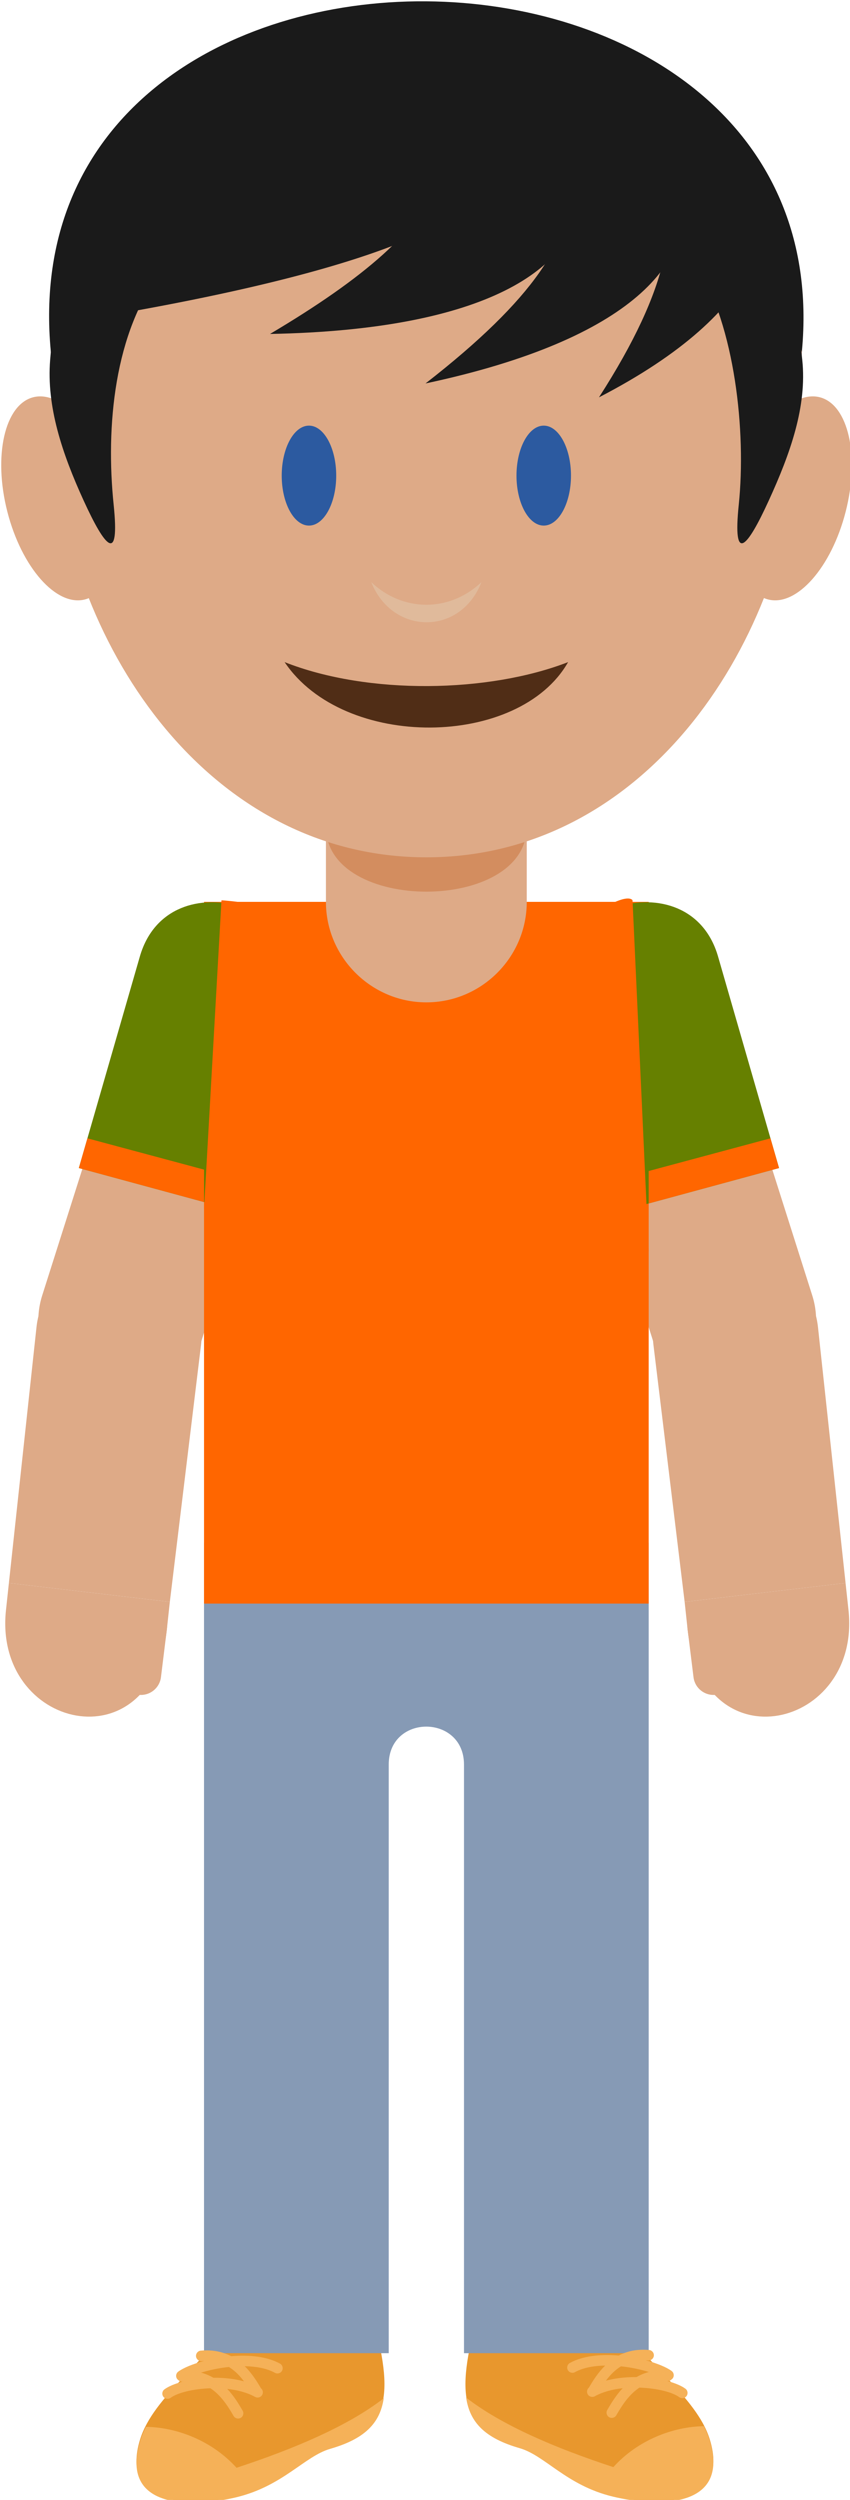 <?xml version="1.0" encoding="UTF-8" standalone="no"?>
<!-- Created with Inkscape (http://www.inkscape.org/) -->

<svg
   xmlns:dc="http://purl.org/dc/elements/1.1/"
   xmlns:cc="http://creativecommons.org/ns#"
   xmlns:rdf="http://www.w3.org/1999/02/22-rdf-syntax-ns#"
   xmlns:svg="http://www.w3.org/2000/svg"
   xmlns="http://www.w3.org/2000/svg"
   xmlns:sodipodi="http://sodipodi.sourceforge.net/DTD/sodipodi-0.dtd"
   xmlns:inkscape="http://www.inkscape.org/namespaces/inkscape"
   width="13.957mm"
   height="41.01mm"
   viewBox="0 0 49.455 145.313"
   id="svg11472"
   version="1.1"
   inkscape:version="0.92.1 r"
   sodipodi:docname="ricardo.svg"
   inkscape:export-filename="/home/sam/Trabajo/CI/fundecyt/Megamente/img/deduccion/personajes/ricardo.png"
   inkscape:export-xdpi="90"
   inkscape:export-ydpi="90">
  <defs
     id="defs11474" />
  <sodipodi:namedview
     id="base"
     pagecolor="#ffffff"
     bordercolor="#666666"
     borderopacity="1.0"
     inkscape:pageopacity="0.0"
     inkscape:pageshadow="2"
     inkscape:zoom="0.9899495"
     inkscape:cx="-187.20479"
     inkscape:cy="175.17627"
     inkscape:document-units="px"
     inkscape:current-layer="layer1"
     showgrid="false"
     fit-margin-top="0"
     fit-margin-left="0"
     fit-margin-right="0"
     fit-margin-bottom="0"
     inkscape:window-width="1366"
     inkscape:window-height="707"
     inkscape:window-x="0"
     inkscape:window-y="0"
     inkscape:window-maximized="1" />
  <g
     inkscape:label="Capa 1"
     inkscape:groupmode="layer"
     id="layer1"
     transform="translate(-250.111,-444.712)">
    <g
       id="g4631"
       transform="matrix(0.445,0,0,0.445,138.883,327.631)"
       style="stroke-width:2.249">
      <g
         transform="matrix(1.25,0,0,-1.25,305.695,264.588)"
         id="g674"
         style="stroke-width:2.249">
        <path
           inkscape:connector-curvature="0"
           id="path676"
           style="fill:#aa7764;fill-opacity:1;fill-rule:evenodd;stroke:none;stroke-width:2.249"
           d="M 0,0 C -59.267,0 -44.986,-78.557 0,-78.557 44.987,-78.557 59.266,0 0,0" />
      </g>
      <g
         transform="matrix(1.25,0,0,-1.25,282.049,564.05)"
         id="g678"
         style="stroke-width:2.249">
        <path
           inkscape:connector-curvature="0"
           id="path680"
           style="fill:#e8972d;fill-opacity:1;fill-rule:evenodd;stroke:none;stroke-width:2.249"
           d="m 0,0 c -4.135,-6.159 -9.645,-9.702 -11.021,-14.145 -2.222,-7.175 5.778,-7.183 10.484,-5.832 4.409,1.266 6.832,4.226 9.38,4.961 C 15.415,-13.12 15.584,-9.231 12.925,0 10.266,9.231 3.328,5.762 0,0" />
      </g>
      <g
         transform="matrix(1.25,0,0,-1.25,328.975,564.05)"
         id="g682"
         style="stroke-width:2.249">
        <path
           inkscape:connector-curvature="0"
           id="path684"
           style="fill:#e8972d;fill-opacity:1;fill-rule:evenodd;stroke:none;stroke-width:2.249"
           d="m 0,0 c 4.135,-6.159 9.643,-9.702 11.019,-14.145 2.265,-7.311 -6.168,-7.089 -10.747,-5.735 -4.337,1.283 -6.589,4.135 -9.115,4.864 -6.572,1.896 -6.741,5.785 -4.083,15.016 2.659,9.231 9.598,5.762 12.926,0" />
      </g>
      <g
         transform="matrix(1.25,0,0,-1.25,276.625,464.616)"
         id="g686"
         style="stroke-width:2.249">
        <path
           inkscape:connector-curvature="0"
           id="path688"
           style="fill:#869ab5;fill-opacity:1;fill-rule:evenodd;stroke:none;stroke-width:2.249"
           d="M 0,0 H 46.511 V -84.694 H 27.193 v 61.505 c 0,5.277 -7.873,5.309 -7.873,0 V -84.694 H 0 Z" />
      </g>
      <g
         style="fill:#deaa87;fill-opacity:1;stroke-width:2.249"
         transform="matrix(1.25,0,0,-1.25,290.233,394.352)"
         id="g690">
        <path
           inkscape:connector-curvature="0"
           id="path692"
           style="fill:#deaa87;fill-opacity:1;fill-rule:evenodd;stroke:none;stroke-width:2.249"
           d="m 0,0 -11.314,-35.615 c -1.441,-4.536 -6.333,-7.069 -10.869,-5.627 -4.538,1.44 -7.07,6.331 -5.629,10.868 L -16.498,5.24 C -13.211,15.586 3.117,9.812 0,0" />
      </g>
      <g
         style="fill:#deaa87;fill-opacity:1;stroke-width:2.249"
         transform="matrix(1.25,0,0,-1.25,269.487,472.929)"
         id="g694">
        <path
           inkscape:connector-curvature="0"
           id="path696"
           style="fill:#deaa87;fill-opacity:1;fill-rule:evenodd;stroke:none;stroke-width:2.249"
           d="M 0,0 V 0 C 1.149,-0.141 1.972,-1.197 1.831,-2.346 L 1.206,-7.413 c -0.143,-1.148 -1.199,-1.972 -2.346,-1.83 -1.149,0.141 -1.974,1.197 -1.83,2.345 l 0.624,5.067 C -2.204,-0.682 -1.149,0.141 0,0" />
      </g>
      <g
         style="fill:#deaa87;fill-opacity:1;stroke-width:2.249"
         transform="matrix(1.25,0,0,-1.25,271.776,475.861)"
         id="g698">
        <path
           inkscape:connector-curvature="0"
           id="path700"
           style="fill:#deaa87;fill-opacity:1;fill-rule:evenodd;stroke:none;stroke-width:2.249"
           d="M 0,0 0.304,2.811 -16.53,4.785 -16.833,1.974 C -18.191,-10.448 -1.551,-14.37 0,0" />
      </g>
      <g
         style="fill:#deaa87;fill-opacity:1;stroke-width:2.249"
         transform="matrix(1.25,0,0,-1.25,272.156,472.347)"
         id="g702">
        <path
           inkscape:connector-curvature="0"
           id="path704"
           style="fill:#deaa87;fill-opacity:1;fill-rule:evenodd;stroke:none;stroke-width:2.249"
           d="m 0,0 3.262,26.849 c 0.573,4.723 -2.943,9.022 -7.676,9.532 -4.733,0.512 -9.024,-2.943 -9.534,-7.674 L -16.834,1.974 Z" />
      </g>
      <g
         style="fill:#deaa87;fill-opacity:1;stroke-width:2.249"
         transform="matrix(1.25,0,0,-1.25,321.388,394.352)"
         id="g706">
        <path
           inkscape:connector-curvature="0"
           id="path708"
           style="fill:#deaa87;fill-opacity:1;fill-rule:evenodd;stroke:none;stroke-width:2.249"
           d="m 0,0 11.312,-35.615 c 1.443,-4.536 6.333,-7.069 10.871,-5.627 4.536,1.44 7.068,6.331 5.627,10.868 L 16.496,5.24 C 13.209,15.586 -3.117,9.812 0,0" />
      </g>
      <g
         style="fill:#deaa87;fill-opacity:1;stroke-width:2.249"
         transform="matrix(1.25,0,0,-1.25,342.131,472.929)"
         id="g710">
        <path
           inkscape:connector-curvature="0"
           id="path712"
           style="fill:#deaa87;fill-opacity:1;fill-rule:evenodd;stroke:none;stroke-width:2.249"
           d="m 0,0 v 0 c -1.149,-0.141 -1.972,-1.197 -1.831,-2.346 l 0.627,-5.067 c 0.141,-1.148 1.197,-1.972 2.346,-1.83 1.148,0.141 1.972,1.197 1.83,2.345 L 2.346,-1.831 C 2.205,-0.682 1.149,0.141 0,0" />
      </g>
      <g
         style="fill:#deaa87;fill-opacity:1;stroke-width:2.249"
         transform="matrix(1.25,0,0,-1.25,339.843,475.861)"
         id="g714">
        <path
           inkscape:connector-curvature="0"
           id="path716"
           style="fill:#deaa87;fill-opacity:1;fill-rule:evenodd;stroke:none;stroke-width:2.249"
           d="M 0,0 -0.302,2.811 16.53,4.785 16.834,1.973 C 18.191,-10.448 1.553,-14.37 0,0" />
      </g>
      <g
         style="fill:#deaa87;fill-opacity:1;stroke-width:2.249"
         transform="matrix(1.25,0,0,-1.25,339.465,472.347)"
         id="g718">
        <path
           inkscape:connector-curvature="0"
           id="path720"
           style="fill:#deaa87;fill-opacity:1;fill-rule:evenodd;stroke:none;stroke-width:2.249"
           d="m 0,0 -3.262,26.849 c -0.574,4.723 2.944,9.022 7.676,9.532 4.733,0.512 9.022,-2.943 9.534,-7.675 L 16.833,1.974 Z" />
      </g>
      <path
         inkscape:connector-curvature="0"
         id="path722"
         style="fill:#ff6600;fill-opacity:1;fill-rule:evenodd;stroke:none;stroke-width:2.249"
         d="m 276.627,380.906 h 58.136 v 91.662 h -58.136 z" />
      <g
         style="fill:#deaa87;stroke-width:2.249"
         transform="matrix(1.25,0,0,-1.25,305.695,337.695)"
         id="g724">
        <path
           inkscape:connector-curvature="0"
           id="path726"
           style="fill:#deaa87;fill-opacity:1;fill-rule:evenodd;stroke:none;stroke-width:2.249"
           d="m 0,0 v 0 c 5.776,0 10.502,-4.727 10.502,-10.504 v -24.065 c 0,-5.776 -4.726,-10.502 -10.502,-10.502 -5.776,0 -10.504,4.726 -10.504,10.502 v 24.065 C -10.504,-4.727 -5.776,0 0,0" />
      </g>
      <g
         style="fill:#d38d5f;stroke-width:2.249"
         transform="matrix(1.25,0,0,-1.25,318.822,371.116)"
         id="g728">
        <path
           inkscape:connector-curvature="0"
           id="path730"
           style="fill:#d38d5f;fill-opacity:1;fill-rule:evenodd;stroke:none;stroke-width:2.249"
           d="M 0,0 V 0 C 0,-9.021 -21.005,-9.021 -21.005,0 -21.005,9.021 0,9.021 0,0" />
      </g>
      <g
         style="fill:#deaa87;stroke-width:2.249"
         transform="matrix(1.25,0,0,-1.25,305.695,267.713)"
         id="g732">
        <path
           inkscape:connector-curvature="0"
           id="path734"
           style="fill:#deaa87;fill-opacity:1;fill-rule:evenodd;stroke:none;stroke-width:2.249"
           d="M 0,0 C -59.183,0 -44.924,-85.9 0,-85.9 44.922,-85.9 59.182,0 0,0" />
      </g>
      <g
         style="fill:#deaa87;stroke-width:2.249"
         transform="matrix(1.25,0,0,-1.25,254.298,314.992)"
         id="g736">
        <path
           inkscape:connector-curvature="0"
           id="path738"
           style="fill:#deaa87;fill-opacity:1;fill-rule:evenodd;stroke:none;stroke-width:2.249"
           d="M 0,0 C 2.99,0.763 6.621,-3.349 8.111,-9.185 9.6,-15.02 8.387,-20.369 5.397,-21.133 c -2.989,-0.763 -6.619,3.349 -8.11,9.184 C -4.203,-6.113 -2.988,-0.763 0,0" />
      </g>
      <g
         style="fill:#deaa87;stroke-width:2.249"
         transform="matrix(1.25,0,0,-1.25,357.131,314.992)"
         id="g740">
        <path
           inkscape:connector-curvature="0"
           id="path742"
           style="fill:#deaa87;fill-opacity:1;fill-rule:evenodd;stroke:none;stroke-width:2.249"
           d="m 0,0 c -2.99,0.763 -6.621,-3.349 -8.109,-9.185 -1.491,-5.835 -0.276,-11.184 2.712,-11.948 2.99,-0.763 6.621,3.349 8.11,9.184 C 4.203,-6.113 2.988,-0.763 0,0" />
      </g>
      <g
         style="fill:#2c5aa0;stroke-width:2.249"
         transform="matrix(1.25,0,0,-1.25,321.041,331.757)"
         id="g744">
        <path
           inkscape:connector-curvature="0"
           id="path746"
           style="fill:#2c5aa0;fill-opacity:1;fill-rule:evenodd;stroke:none;stroke-width:2.249"
           d="M 0,0 C 1.571,0 2.851,2.346 2.851,5.223 2.851,8.1 1.571,10.446 0,10.446 -1.569,10.446 -2.849,8.1 -2.849,5.223 -2.849,2.346 -1.569,0 0,0" />
      </g>
      <g
         style="fill:#2c5aa0;stroke-width:2.249"
         transform="matrix(1.25,0,0,-1.25,290.347,331.757)"
         id="g748">
        <path
           inkscape:connector-curvature="0"
           id="path750"
           style="fill:#2c5aa0;fill-opacity:1;fill-rule:evenodd;stroke:none;stroke-width:2.249"
           d="M 0,0 C 1.569,0 2.85,2.346 2.85,5.223 2.85,8.1 1.569,10.446 0,10.446 -1.569,10.446 -2.85,8.1 -2.85,5.223 -2.85,2.346 -1.569,0 0,0" />
      </g>
      <g
         transform="matrix(1.25,0,0,-1.25,312.902,339.141)"
         id="g752"
         style="stroke-width:2.249">
        <path
           inkscape:connector-curvature="0"
           id="path754"
           style="fill:#e0ba9b;fill-opacity:1;fill-rule:evenodd;stroke:none;stroke-width:2.249"
           d="M 0,0 C -2.213,-5.642 -9.319,-5.543 -11.531,0 -8.292,-3.082 -3.416,-3.225 0,0" />
      </g>
      <g
         style="fill:#1a1a1a;stroke-width:2.249"
         transform="matrix(1.25,0,0,-1.25,264.81,329.026)"
         id="g756">
        <path
           inkscape:connector-curvature="0"
           id="path758"
           style="fill:#1a1a1a;fill-opacity:1;fill-rule:evenodd;stroke:none;stroke-width:2.249"
           d="m 0,0 c 0.649,-6.284 -0.879,-4.505 -3.135,0.423 -2.256,4.928 -3.903,9.844 -3.507,14.711 3.806,46.989 73.672,47.565 78.669,0 C 72.537,10.277 70.777,5.351 68.52,0.423 66.264,-4.505 64.736,-6.283 65.385,0 66.173,7.63 64.999,18.61 60.962,25.073 53.819,36.508 44.498,29.872 31.861,29.872 19.227,29.872 13.302,35.029 5.051,24.474 0.05,18.076 -0.841,8.147 0,0" />
      </g>
      <g
         style="fill:#502d16;stroke-width:2.249"
         transform="matrix(1.25,0,0,-1.25,324.229,349.588)"
         id="g764">
        <path
           inkscape:connector-curvature="0"
           id="path766"
           style="fill:#502d16;fill-opacity:1;fill-rule:evenodd;stroke:none;stroke-width:2.249"
           d="M 0,0 C -5.112,-8.995 -23.439,-9.242 -29.655,0 -20.9,-3.459 -8.299,-3.221 0,0" />
      </g>
      <g
         style="fill:#1a1a1a;stroke-width:2.249"
         id="g12182">
        <g
           style="fill:#1a1a1a;stroke-width:2.249"
           id="g760"
           transform="matrix(1.25,0,0,-1.25,256.599,309.073)">
          <path
             d="M 0,0 C -4.702,49.447 83.143,48.26 78.552,0 68.375,29.494 10.176,29.494 0,0"
             style="fill:#1a1a1a;fill-opacity:1;fill-rule:evenodd;stroke:none;stroke-width:2.249"
             id="path762"
             inkscape:connector-curvature="0" />
        </g>
        <g
           style="fill:#1a1a1a;stroke-width:2.249"
           id="g768"
           transform="matrix(1.25,0,0,-1.25,328.264,315.005)">
          <path
             d="M 0,0 C 14.857,23.076 4.853,29.406 -11.805,36.23 9.575,39.08 35.011,18.099 0,0"
             style="fill:#1a1a1a;fill-opacity:1;fill-rule:evenodd;stroke:none;stroke-width:2.249"
             id="path770"
             inkscape:connector-curvature="0" />
        </g>
        <g
           style="fill:#1a1a1a;stroke-width:2.249"
           id="g772"
           transform="matrix(1.25,0,0,-1.25,305.586,313.19)">
          <path
             d="M 0,0 C 22.789,17.7 15.847,25.339 3.312,34.735 26.418,33.057 43.55,9.264 0,0"
             style="fill:#1a1a1a;fill-opacity:1;fill-rule:evenodd;stroke:none;stroke-width:2.249"
             id="path774"
             inkscape:connector-curvature="0" />
        </g>
        <g
           style="fill:#1a1a1a;stroke-width:2.249"
           id="g776"
           transform="matrix(1.25,0,0,-1.25,285.256,306.724)">
          <path
             d="M 0,0 C 19.821,11.754 23.24,20.155 12.495,33.32 36.831,25.943 45.471,0.842 0,0"
             style="fill:#1a1a1a;fill-opacity:1;fill-rule:evenodd;stroke:none;stroke-width:2.249"
             id="path778"
             inkscape:connector-curvature="0" />
        </g>
        <g
           style="fill:#1a1a1a;stroke-width:2.249"
           id="g780"
           transform="matrix(1.25,0,0,-1.25,263.871,304.359)">
          <path
             d="M 0,0 C 10.5,11.753 16.117,16.848 16.802,28.949 42.401,22.469 60.017,10.329 0,0"
             style="fill:#1a1a1a;fill-opacity:1;fill-rule:evenodd;stroke:none;stroke-width:2.249"
             id="path782"
             inkscape:connector-curvature="0" />
        </g>
      </g>
      <g
         style="fill:#668000;stroke-width:2.249"
         transform="matrix(1.25,0,0,-1.25,323.048,394.05)"
         id="g784">
        <path
           inkscape:connector-curvature="0"
           id="path786"
           style="fill:#668000;fill-opacity:1;fill-rule:evenodd;stroke:none;stroke-width:2.249"
           d="M 0,0 6.3,-21.835 23.008,-17.301 16.63,4.8 C 13.621,15.23 -2.856,9.892 0,0" />
      </g>
      <g
         style="fill:#668000;stroke-width:2.249"
         transform="matrix(1.25,0,0,-1.25,289.021,394.05)"
         id="g788">
        <path
           inkscape:connector-curvature="0"
           id="path790"
           style="fill:#668000;fill-opacity:1;fill-rule:evenodd;stroke:none;stroke-width:2.249"
           d="M 0,0 -6.302,-21.835 -23.009,-17.301 -16.63,4.8 C -13.621,15.23 2.854,9.892 0,0" />
      </g>
      <g
         style="fill:#ff6600;fill-opacity:1;stroke-width:2.249"
         transform="matrix(1.25,0,0,-1.25,260.259,415.677)"
         id="g792">
        <path
           inkscape:connector-curvature="0"
           id="path794"
           style="fill:#ff6600;fill-opacity:1;fill-rule:evenodd;stroke:none;stroke-width:2.249"
           d="M 0,0 0.896,3.107 13.095,-0.164 V -3.553 Z" />
      </g>
      <g
         transform="matrix(1.25,0,0,-1.25,269.033,580.105)"
         id="g796"
         style="stroke-width:2.249">
        <path
           inkscape:connector-curvature="0"
           id="path798"
           style="fill:#f5b158;fill-opacity:1;fill-rule:evenodd;stroke:none;stroke-width:2.249"
           d="m 0,0 c -0.242,-0.469 -0.442,-0.943 -0.592,-1.428 -2.23,-7.2 5.38,-7.055 10.042,-5.933 4.879,1.174 7.143,4.289 9.821,5.062 3.526,1.016 5.208,2.607 5.601,5.287 C 21.131,0.079 15.473,-2.306 9.473,-4.278 6.921,-1.451 3.233,-0.045 0,0" />
      </g>
      <g
         transform="matrix(1.25,0,0,-1.25,272.263,576.313)"
         id="g800"
         style="stroke-width:2.249">
        <path
           inkscape:connector-curvature="0"
           id="path802"
           style="fill:#f5b158;fill-opacity:1;fill-rule:nonzero;stroke:none;stroke-width:2.249"
           d="M 0,0 C -0.245,-0.179 -0.589,-0.126 -0.768,0.118 -0.947,0.362 -0.893,0.706 -0.65,0.885 -0.22,1.2 0.449,1.479 1.26,1.69 H 1.247 C 1.088,1.676 0.938,1.73 0.828,1.83 0.771,1.866 0.719,1.914 0.678,1.971 0.499,2.214 0.551,2.558 0.796,2.737 1.329,3.128 2.317,3.54 3.511,3.857 3.423,3.852 3.335,3.846 3.246,3.838 2.945,3.811 2.679,4.033 2.652,4.335 2.625,4.635 2.847,4.902 3.147,4.929 4.008,5.008 4.761,4.922 5.425,4.719 V 3.137 C 4.609,3.014 3.838,2.835 3.18,2.629 3.65,2.504 4.078,2.322 4.468,2.098 4.785,2.102 5.105,2.094 5.425,2.074 v -2.24 C 5.196,0.112 4.946,0.377 4.667,0.616 4.509,0.752 4.341,0.879 4.162,0.997 2.357,0.939 0.719,0.529 0,0 M 5.425,4.719 C 5.747,4.621 6.05,4.496 6.331,4.348 L 6.413,4.355 C 8.213,4.498 10.072,4.326 11.434,3.574 11.699,3.429 11.797,3.095 11.651,2.83 11.506,2.564 11.171,2.467 10.906,2.612 10.053,3.084 8.929,3.283 7.748,3.302 8.496,2.568 9.027,1.714 9.446,0.997 9.645,0.832 9.706,0.545 9.577,0.31 9.432,0.045 9.097,-0.052 8.832,0.094 7.997,0.554 6.975,0.819 5.917,0.933 6.624,0.184 7.132,-0.658 7.53,-1.344 7.682,-1.606 7.592,-1.942 7.331,-2.093 7.068,-2.245 6.733,-2.155 6.581,-1.894 c -0.306,0.526 -0.68,1.15 -1.156,1.728 v 2.24 C 6.189,2.027 6.952,1.914 7.671,1.72 7.379,2.111 7.043,2.49 6.653,2.816 6.477,2.963 6.291,3.099 6.091,3.222 5.865,3.198 5.644,3.17 5.425,3.137 Z" />
      </g>
      <g
         transform="matrix(1.25,0,0,-1.25,341.986,580.02)"
         id="g804"
         style="stroke-width:2.249">
        <path
           inkscape:connector-curvature="0"
           id="path806"
           style="fill:#f5b158;fill-opacity:1;fill-rule:evenodd;stroke:none;stroke-width:2.249"
           d="m 0,0 c 0.242,-0.468 0.442,-0.942 0.592,-1.428 2.23,-7.199 -5.448,-7.054 -10.11,-5.932 -4.879,1.174 -7.075,4.289 -9.754,5.062 -3.525,1.016 -5.207,2.607 -5.598,5.287 3.739,-2.909 9.397,-5.294 15.397,-7.266 C -6.921,-1.45 -3.232,-0.045 0,0" />
      </g>
      <g
         transform="matrix(1.25,0,0,-1.25,331.974,570.328)"
         id="g808"
         style="stroke-width:2.249">
        <path
           inkscape:connector-curvature="0"
           id="path810"
           style="fill:#f5b158;fill-opacity:1;fill-rule:nonzero;stroke:none;stroke-width:2.249"
           d="m 0,0 c -0.322,-0.098 -0.623,-0.225 -0.905,-0.371 l -0.083,0.007 c -1.8,0.143 -3.659,-0.03 -5.021,-0.781 -0.265,-0.146 -0.361,-0.48 -0.216,-0.746 0.145,-0.264 0.479,-0.362 0.744,-0.216 0.856,0.471 1.977,0.67 3.158,0.689 -0.746,-0.734 -1.279,-1.587 -1.698,-2.305 -0.198,-0.164 -0.257,-0.452 -0.13,-0.686 0.146,-0.266 0.479,-0.362 0.746,-0.217 0.834,0.46 1.855,0.724 2.913,0.841 -0.705,-0.75 -1.213,-1.593 -1.612,-2.278 -0.152,-0.262 -0.063,-0.598 0.2,-0.75 0.261,-0.151 0.598,-0.062 0.748,0.2 0.306,0.525 0.68,1.15 1.156,1.728 v 2.239 c -0.762,-0.046 -1.526,-0.159 -2.246,-0.353 0.294,0.389 0.628,0.769 1.02,1.096 0.174,0.147 0.362,0.283 0.562,0.405 C -0.44,-1.522 -0.218,-1.55 0,-1.583 Z m 5.427,-4.719 c 0.244,-0.179 0.587,-0.126 0.766,0.118 0.179,0.244 0.125,0.587 -0.118,0.766 -0.43,0.314 -1.099,0.594 -1.908,0.806 L 4.18,-3.03 c 0.159,-0.015 0.31,0.041 0.419,0.141 0.055,0.036 0.107,0.082 0.15,0.14 0.179,0.244 0.125,0.587 -0.118,0.766 -0.535,0.391 -1.523,0.804 -2.715,1.12 C 2.002,-0.867 2.09,-0.872 2.179,-0.881 2.48,-0.908 2.747,-0.686 2.773,-0.386 2.8,-0.084 2.579,0.182 2.278,0.209 1.417,0.289 0.664,0.202 0,0 V -1.583 C 0.816,-1.705 1.587,-1.885 2.246,-2.091 1.775,-2.215 1.349,-2.397 0.959,-2.621 0.641,-2.619 0.32,-2.626 0,-2.646 v -2.239 c 0.229,0.276 0.481,0.543 0.76,0.782 0.158,0.135 0.326,0.264 0.503,0.38 1.808,-0.057 3.443,-0.469 4.164,-0.996" />
      </g>
      <g
         style="fill:#ff6600;stroke-width:2.249"
         transform="matrix(1.411,0,0,-1.704,292.479,379.986)"
         id="g812">
        <path
           sodipodi:nodetypes="casccccc"
           inkscape:connector-curvature="0"
           id="path814"
           style="fill:#ff6600;fill-opacity:1;fill-rule:evenodd;stroke:none;stroke-width:2.249"
           d="m -9.617,-0.419 c 0,0 4.438,-0.22 6.198,-1.202 4.062,-2.265 6.086,-9.946 8.482,-9.935 3.731,0.018 13.681,6.556 19.2,9.739 3.782,2.181 4.208,1.397 4.208,1.397 l 1.492,-26.91 -41.195,3.291 z" />
      </g>
      <g
         style="fill:#ff6600;fill-opacity:1;stroke-width:2.249"
         transform="matrix(1.25,0,0,-1.25,351.807,415.677)"
         id="g828">
        <path
           inkscape:connector-curvature="0"
           id="path830"
           style="fill:#ff6600;fill-opacity:1;fill-rule:evenodd;stroke:none;stroke-width:2.249"
           d="M 0,0 -0.897,3.107 -13.635,-0.311 V -3.7 Z" />
      </g>
    </g>
  </g>
</svg>
